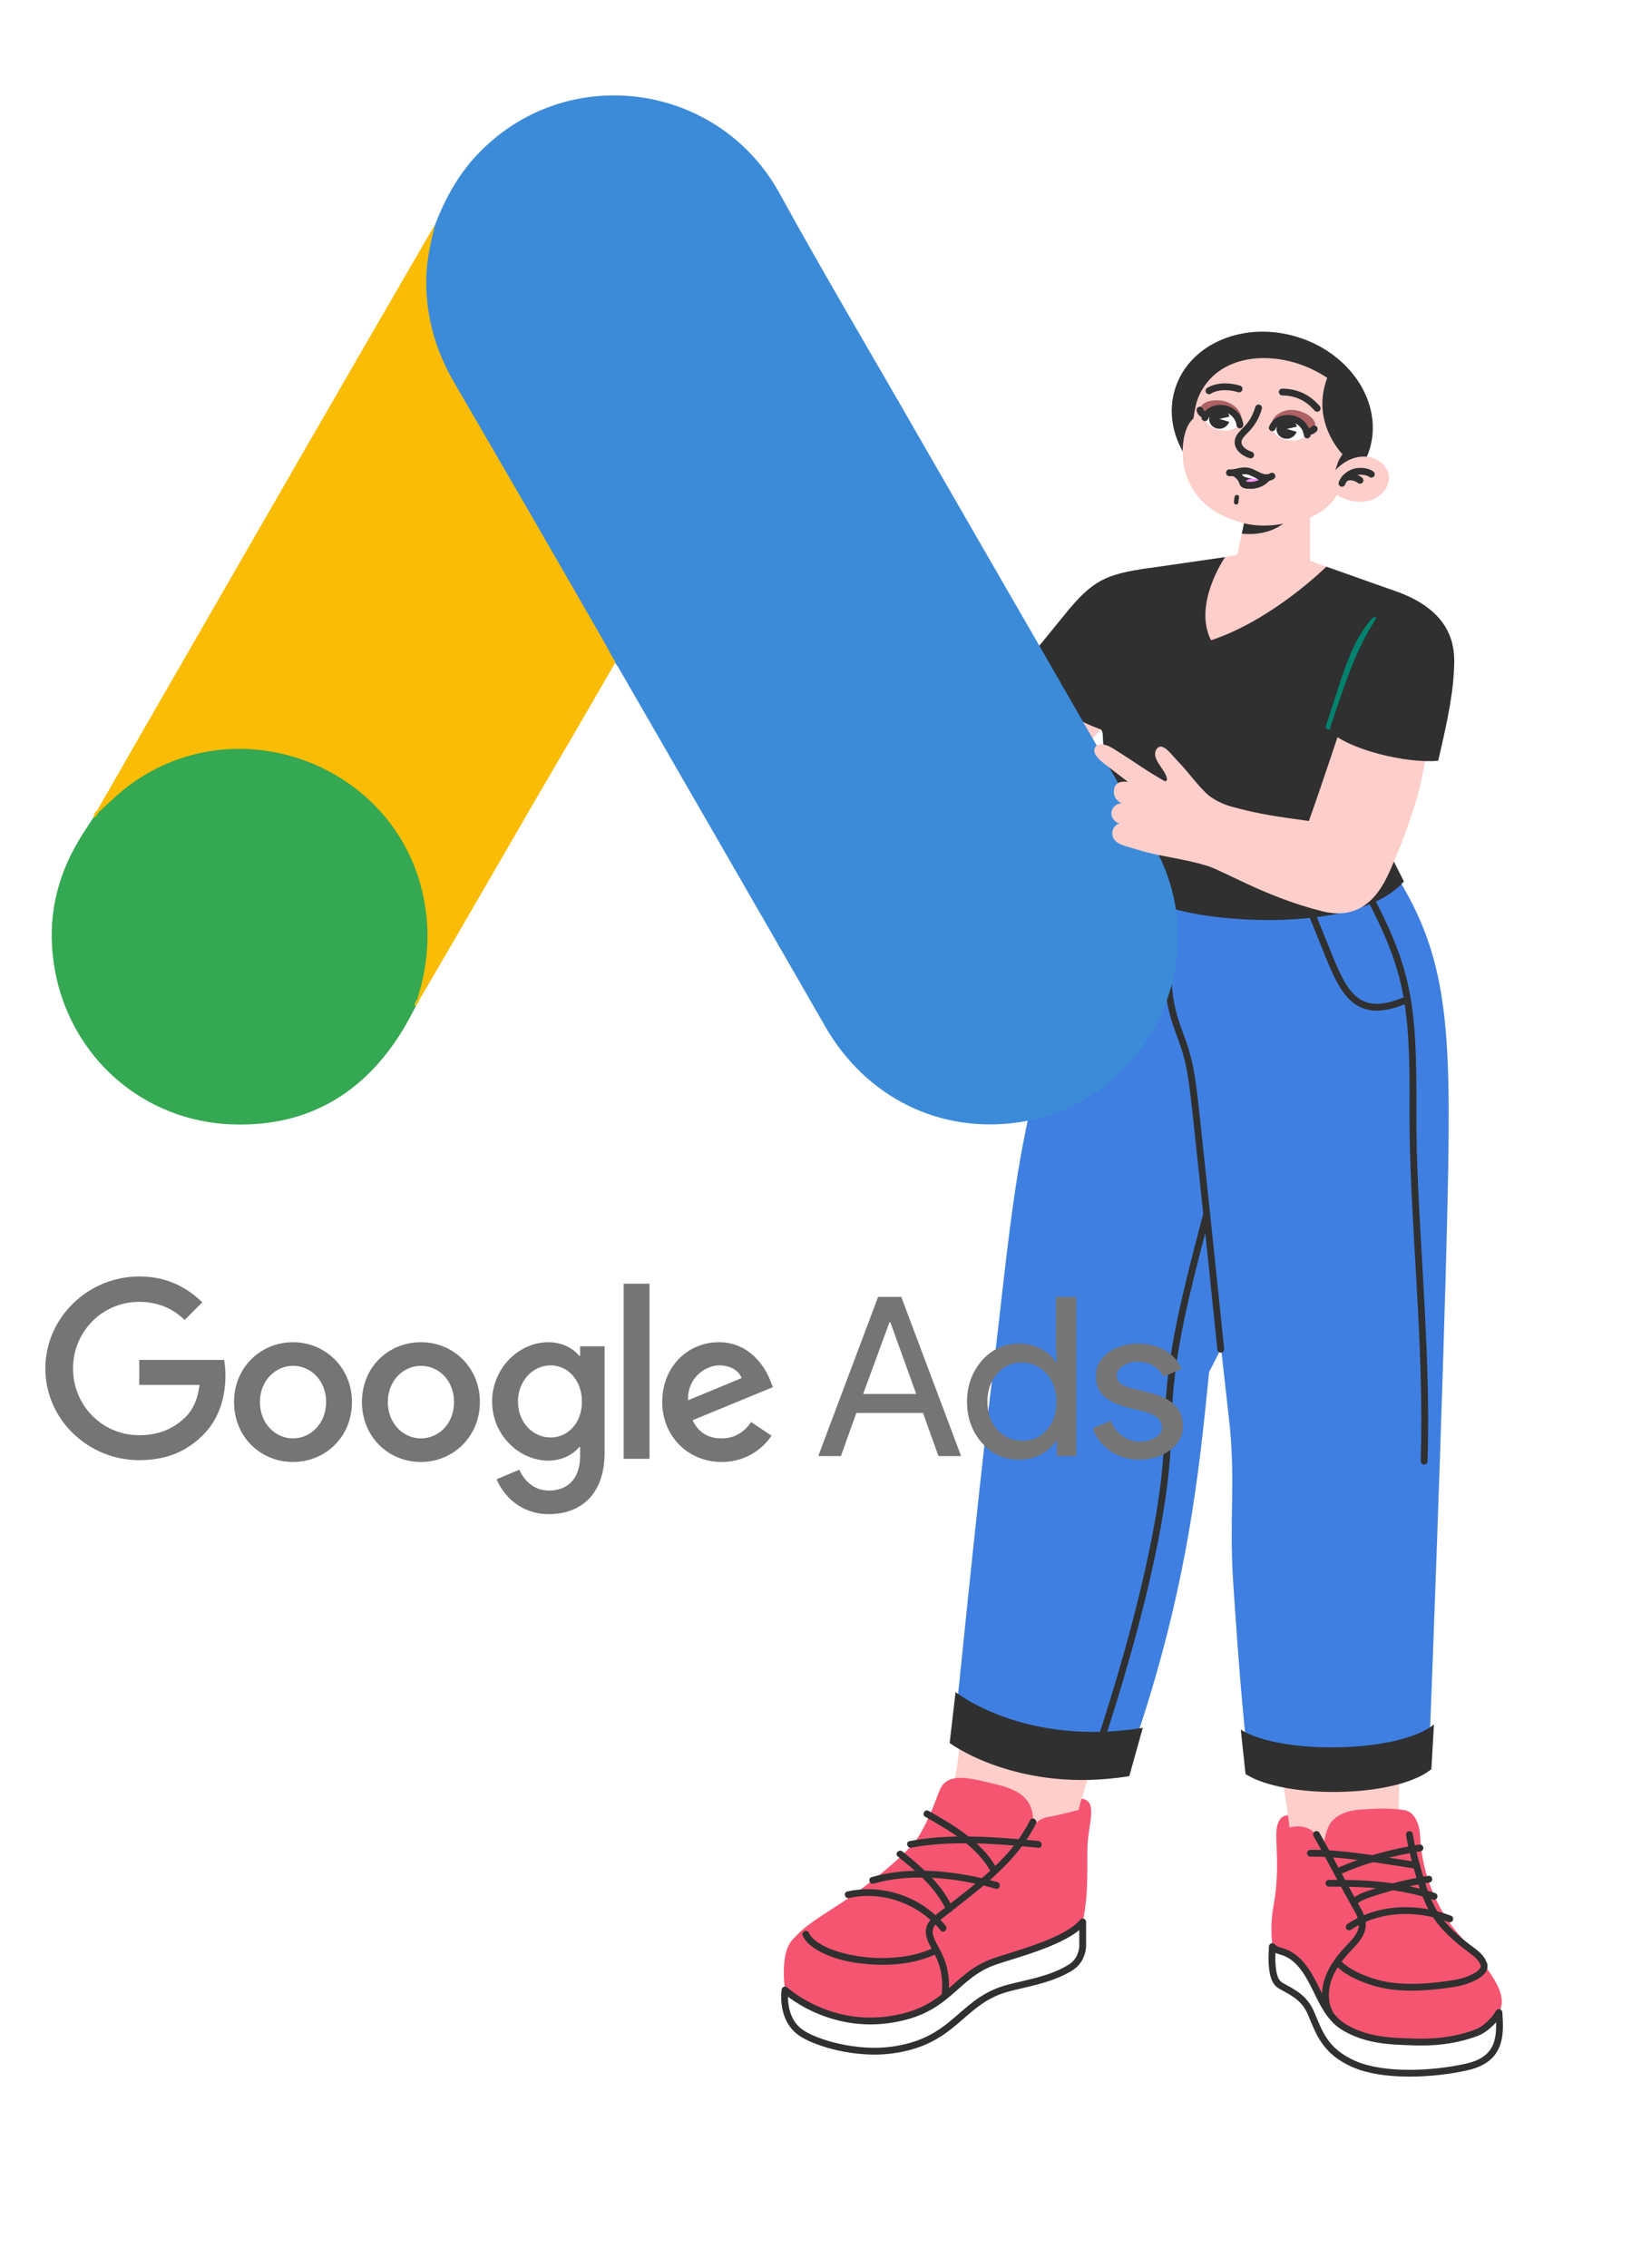 <svg width="364" height="500" viewBox="0 0 364 500" fill="none" xmlns="http://www.w3.org/2000/svg">
<g clip-path="url(#clip0_851_33)">
<g filter="url(#filter0_d_851_33)">
<path d="M236.622 385.748C234.047 393.777 231.07 401.413 233.616 407.903C234.921 411.228 235.178 417.709 229.095 421.333C223.895 424.43 218.034 423.99 212.63 427.109C210.344 428.428 208.237 430.102 206.036 431.567C202.995 433.592 199.838 435.488 196.463 436.84C193.297 438.109 189.938 439.508 186.5 439.515C184.385 439.519 181.411 438.992 180.604 436.939L179.989 436.841C179.43 437.032 178.893 437.045 178.373 437.002C177.7 436.948 177.125 436.705 176.6 436.206C176.6 436.206 175.444 436.001 175.273 435.982C174.141 435.854 173.574 435.211 173.162 434.292C172.571 434.11 171.739 433.252 171.553 432.691C170.703 430.131 172.592 427.819 174.377 426.321C175.254 425.585 176.204 424.947 177.181 424.366C183.88 420.381 195.671 408.805 199.571 404.4C203.081 400.436 206.264 392.725 207.445 381.955C209.382 369.575 217.595 292.584 220.704 272.924C223.813 253.264 230.815 224.285 239.971 188.291L293.404 185.711L295.234 227.105L257.303 298.724C255.439 343.256 238.186 381.416 236.622 385.748Z" fill="#FDCECA"/>
<path d="M238.613 177.778L237.675 186.046C232.209 202.662 228.216 215.639 222.16 245.072C218.673 262.019 217.304 279.436 214.312 303.597C211.852 323.457 206.31 378.585 206.31 378.585C206.31 378.585 220.783 389.714 244.18 385.926C257.962 347.688 260.4 319.772 262.577 298.469L298.777 227.524L293.933 173.121L238.613 177.778Z" fill="#3F7FE1"/>
<path d="M262.041 263.632C256.121 286.138 253.692 296.471 253.422 312.612C252.961 340.127 236.321 386.682 236.321 386.682" stroke="#303030" stroke-width="1.5" stroke-miterlimit="10" stroke-linecap="round" stroke-linejoin="round"/>
<path d="M223.668 398.752C224.327 393.127 221.316 390.732 215.765 389.406C210.214 388.08 206.31 386.937 204.018 389.272C202.749 390.566 202.185 394.708 198.623 400.716C196.439 404.399 187.544 411.509 182.04 415.143C176.233 418.977 173.529 420.384 170.561 423.818C167.876 426.925 169.081 434.694 169.081 434.694C169.081 434.694 178.097 443.051 191.632 441.293C205.339 439.513 206.037 431.565 215.448 428.352C219.93 426.822 231.217 423.986 234.706 419.699C236.129 413.011 235.588 407.499 235.766 402.938C235.964 397.869 238.154 393.009 234.437 392.515L233.774 395.021C233.774 395.021 229.244 396.215 227.073 396.573C224.657 396.973 223.668 398.752 223.668 398.752Z" fill="#F55571"/>
<path d="M191.631 441.294C205.338 439.514 206.036 431.566 215.447 428.353C219.929 426.823 231.216 423.987 234.705 419.7V424.766C234.705 426.736 233.774 428.608 232.173 429.648C227.402 432.748 220.606 433.438 216.925 434.695C207.514 437.908 206.157 446.191 192.45 447.972C184.716 448.977 175.865 446.438 172.505 444.061C168.084 440.932 169.08 434.696 169.08 434.696C169.08 434.696 178.096 443.052 191.631 441.294Z" fill="white" stroke="#303030" stroke-width="1.5" stroke-miterlimit="10" stroke-linecap="round" stroke-linejoin="round"/>
<path d="M224.398 398.03C221.808 403.208 217.808 407.419 213.45 411.158C210.986 413.272 208.421 415.264 205.861 417.259C205.199 417.775 204.537 418.291 203.876 418.808C203.277 419.277 202.625 419.736 202.161 420.348C201.095 421.757 201.873 423.348 202.622 424.7C203.529 426.339 204.341 427.963 204.778 429.798C205.213 431.627 205.335 433.522 205.136 435.391C205.035 436.341 203.534 436.351 203.636 435.391C203.822 433.651 203.737 431.901 203.332 430.197C202.942 428.559 202.25 427.103 201.432 425.643C200.683 424.305 199.912 422.81 200.175 421.228C200.449 419.58 201.764 418.569 202.999 417.604C208.003 413.691 213.205 409.889 217.535 405.209C219.744 402.821 221.646 400.185 223.103 397.272C223.535 396.409 224.829 397.168 224.398 398.03Z" fill="#303030"/>
<path d="M202.384 426.786C198.17 428.743 193.392 429.325 188.784 429.104C184.64 428.906 180.251 428.134 176.574 426.121C175.159 425.347 173.716 424.286 172.993 422.799C172.573 421.934 173.866 421.173 174.288 422.042C174.85 423.198 175.913 424.006 177.009 424.645C178.512 425.521 180.169 426.107 181.844 426.554C185.984 427.658 190.4 427.926 194.65 427.398C197.04 427.101 199.437 426.508 201.627 425.491C202.497 425.087 203.26 426.379 202.384 426.786Z" fill="#303030"/>
<path d="M182.795 412.984C188.93 411.603 195.536 413.099 200.573 416.841C202.021 417.917 203.333 419.148 204.48 420.543C205.088 421.283 204.033 422.35 203.419 421.604C198.606 415.748 190.648 412.752 183.194 414.431C182.253 414.642 181.852 413.196 182.795 412.984Z" fill="#303030"/>
<path d="M194.971 404.166C199.245 407.646 203.631 411.333 205.961 416.46C206.357 417.332 205.065 418.096 204.666 417.217C202.386 412.201 198.091 408.631 193.91 405.227C193.162 404.617 194.228 403.561 194.971 404.166Z" fill="#303030"/>
<path d="M215.496 412.373C208.729 410.455 201.551 409.431 194.522 410.129C192.516 410.328 190.532 410.699 188.595 411.255C187.665 411.522 187.269 410.075 188.196 409.809C195.3 407.77 202.968 408.177 210.154 409.56C212.087 409.932 214.002 410.39 215.895 410.927C216.822 411.189 216.428 412.637 215.496 412.373Z" fill="#303030"/>
<path d="M200.733 395.219C206.372 398.409 212.214 401.873 215.607 407.603C216.1 408.436 214.804 409.191 214.312 408.36C211.056 402.859 205.385 399.573 199.976 396.514C199.135 396.039 199.89 394.743 200.733 395.219Z" fill="#303030"/>
<path d="M224.932 403.353C217.38 402.595 209.715 401.979 202.131 402.623C200.386 402.771 198.651 402.999 196.93 403.326C195.987 403.506 195.582 402.06 196.531 401.88C203.456 400.563 210.589 400.729 217.589 401.217C220.04 401.388 222.487 401.608 224.931 401.853C225.883 401.949 225.893 403.45 224.932 403.353Z" fill="#303030"/>
<path d="M206.676 369.013C206.676 369.013 221.763 381.152 247.959 376.911L244.971 387.56C220.417 391.535 205.373 380.253 205.373 380.253L206.676 369.013Z" fill="#303030"/>
<path d="M269.346 296.163C263.661 255.459 260.622 222.845 260.622 222.845C260.622 222.845 249.846 204.015 248.572 187.875L297.484 185.514C307.081 205.366 309.055 213.279 309.507 251.241C309.839 279.158 308.433 285.983 308.305 299.059C308.064 323.746 307.273 340.755 306.069 361.451C304.792 383.395 303.497 397.769 305.246 402.882C307.354 409.041 308.721 412.733 311.368 416.927C316.056 424.355 321.142 427.168 323.775 432.412C324.316 433.489 324.93 436.263 323.249 436.644C323.343 437.597 323.159 438.445 322.518 439.008C321.737 439.694 320.594 439.89 319.53 439.466C319.5 440.079 319.162 441.158 317.974 441.52C316.493 441.971 314.976 441.446 314.535 440.955C314.087 442.16 313.339 443.061 311.473 443.049C310.236 443.041 309.095 442.194 308.662 441.478C308.688 442.589 307.281 443.621 306.337 443.83C301.764 444.842 299.658 442.353 297.242 440.104C295.158 438.163 293.694 435.603 292.172 433.191C290.206 430.076 288.967 426.473 287.412 424.853C285.955 423.334 282.808 422.182 280.964 419.336C278.067 414.864 279.179 410.359 280.184 406.515C280.082 405.358 280.423 399.654 279.968 396.138C279.321 391.136 277.935 384.248 276.718 377.355C275.472 370.295 271.579 346.261 271.238 332.529C270.898 318.794 270.474 304.236 269.346 296.163Z" fill="#FDCECA"/>
<path d="M300.425 181.177L303.379 188.268C315.174 206.788 315.989 221.996 315.174 259.552C314.236 302.787 311.024 384.203 311.024 384.203C303.791 390.107 279.499 390.427 271.45 385.26C270.544 379.945 269.328 366.781 267.881 344.845C266.941 330.597 268.507 322.435 266.948 308.691C262.309 267.808 258.406 230.253 258.406 230.253C258.406 230.253 240.177 213.154 238.613 177.777L300.425 181.177Z" fill="#3F7FE1"/>
<path d="M312.146 376.161L311.576 386.026C303.792 392.38 279.27 392.665 270.608 387.104L269.558 377.299C278.22 382.859 304.362 382.516 312.146 376.161Z" fill="#303030"/>
<path d="M265.143 293.442C265.143 293.442 262.551 268.216 260.889 252.773C258.986 235.084 258.84 231.396 256.507 225.034C254.332 219.104 251.706 213.327 254.936 191.971" stroke="#303030" stroke-width="1.5" stroke-miterlimit="10" stroke-linecap="round" stroke-linejoin="round"/>
<path d="M301.48 189.832C294.063 192.66 261.798 197.715 239.201 187.078" stroke="#303030" stroke-width="1.5" stroke-miterlimit="10" stroke-linecap="round" stroke-linejoin="round"/>
<path d="M283.435 193.099C288.46 205.213 289.829 209.449 291.864 212.926C294.833 217.999 298.721 219.424 305.494 216.669" stroke="#303030" stroke-width="1.5" stroke-miterlimit="10" stroke-linecap="round" stroke-linejoin="round"/>
<path d="M296.641 191.18C306.311 209.309 307.676 216.179 307.518 240.95C307.373 263.664 310.846 291.916 309.977 318.118" stroke="#303030" stroke-width="1.5" stroke-miterlimit="10" stroke-linecap="round" stroke-linejoin="round"/>
<path d="M279.968 396.136C277.168 396.468 277.311 399.746 277.45 402.802C277.752 409.449 277.415 412.358 276.718 416.528C276.187 419.705 276.244 421.739 276.515 425.132C276.515 425.132 278.15 426.051 279.047 426.361C282.333 427.494 284.366 430.865 285.943 434.084C287.519 437.303 289.073 440.803 292.023 442.693C297.845 446.421 306.11 446.384 312.64 446.061C314.744 445.957 318.132 445.312 320.128 444.61C322.124 443.908 325.409 441.556 326.476 439.659C328.455 436.142 325.32 432.141 323.049 428.822C320.779 425.503 317.634 422.919 315.368 419.597C311.738 414.274 309.381 407.498 309.109 400.935C308.998 398.24 307.966 395.353 305.512 395.025C301.556 394.495 299.132 394.759 296.106 394.92C293.307 395.069 290.181 396.019 288.927 398.639C288.234 400.088 287.874 401.772 287.908 403.392C286.858 401.492 286.067 399.91 284.677 399.22C283.352 398.562 282.244 398.457 280.3 398.857C280.299 398.851 279.968 396.136 279.968 396.136Z" fill="#F55571"/>
<path d="M286.246 400.409C288.803 404.878 292.406 411.896 294.963 416.365C295.675 417.609 296.41 418.944 296.363 420.393C296.296 422.469 294.686 424.071 293.286 425.545C291.502 427.424 289.858 429.522 288.94 431.99C288.022 434.457 287.909 437.351 289.105 439.684" stroke="#303030" stroke-width="1.5" stroke-miterlimit="10" stroke-linecap="round" stroke-linejoin="round"/>
<path d="M306.744 400.433C307.129 403.013 307.998 406.236 308.603 408.345C309.52 411.545 310.457 414.79 312.169 417.611C314.187 420.938 317.173 423.491 320.24 425.782C321.203 426.501 322.209 427.234 322.807 428.3" stroke="#303030" stroke-width="1.5" stroke-miterlimit="10" stroke-linecap="round" stroke-linejoin="round"/>
<path d="M290.91 428.549C292.683 430.795 296.76 432.397 299.449 433.159C305.36 434.834 312.703 433.893 316.727 433.237C320.387 432.64 324.055 430.699 323.048 428.822" stroke="#303030" stroke-width="1.5" stroke-miterlimit="10" stroke-linecap="round" stroke-linejoin="round"/>
<path d="M304.793 446.048C300.344 445.878 295.877 445.162 292.021 442.693C289.071 440.804 287.517 437.303 285.941 434.084C284.365 430.865 282.331 427.494 279.045 426.361C278.148 426.052 277.125 425.884 276.513 425.132C276.456 427.161 276.326 427.865 276.527 429.709C276.709 431.387 277.026 433 278.451 433.796C281.139 435.296 283.575 436.401 285.039 439.808C286.825 443.964 287.999 448.172 294.508 451.027C300.98 453.867 311.819 453.376 319.411 451.663C326.962 449.96 326.841 444.691 326.474 439.658C325.467 441.448 323.402 443.422 321.547 444.117C314.628 446.708 308.548 446.191 304.793 446.048Z" fill="white" stroke="#303030" stroke-width="1.5" stroke-miterlimit="10" stroke-linecap="round" stroke-linejoin="round"/>
<path d="M293.456 420.798C299.907 416.477 308.453 416.238 315.635 419.032" stroke="#303030" stroke-width="1.5" stroke-miterlimit="10" stroke-linecap="round" stroke-linejoin="round"/>
<path d="M294.529 415.368C295.368 414.453 296.555 414 297.706 413.603C302.046 412.107 306.505 410.992 311.023 410.276" stroke="#303030" stroke-width="1.5" stroke-miterlimit="10" stroke-linecap="round" stroke-linejoin="round"/>
<path d="M312.178 414.056C304.421 411.553 297.121 411.113 289.003 411.172" stroke="#303030" stroke-width="1.5" stroke-miterlimit="10" stroke-linecap="round" stroke-linejoin="round"/>
<path d="M290.851 408.653C296.405 406.097 303.051 404.306 309.057 403.391" stroke="#303030" stroke-width="1.5" stroke-miterlimit="10" stroke-linecap="round" stroke-linejoin="round"/>
<path d="M308.285 407.233C301.638 406.226 291.631 404.408 284.916 404.56" stroke="#303030" stroke-width="1.5" stroke-miterlimit="10" stroke-linecap="round" stroke-linejoin="round"/>
<path d="M174.795 137.465C175.223 136.705 176.073 136.174 176.94 136.271C176.013 135.666 175.669 134.317 176.192 133.342C176.715 132.367 178.03 131.908 179.047 132.346C178.436 131.873 177.527 130.163 178.778 128.558C179.956 127.047 181.975 128.483 182.03 128.417C182.03 128.417 179.643 124.438 179.147 123.638C178.206 122.117 177.839 121.42 177.59 120.289C177.303 118.985 178.436 117.98 179.695 118.604C181.039 119.271 181.754 120.519 182.912 122.074C184.33 123.977 186.61 127.423 188.367 129.645C189.329 130.862 189.639 131.43 189.952 131.343C190.612 131.159 190.322 129.424 190.158 128.708C189.907 127.614 189.574 126.501 189.725 125.368C189.833 124.558 190.663 123.542 191.583 123.843C191.803 123.915 191.984 124.075 192.138 124.248C192.906 125.111 193.276 126.602 193.719 127.665C194.248 128.937 194.729 130.23 195.158 131.539C195.751 133.347 196.307 135.134 197.149 137.023C197.99 138.912 199.877 140.792 201.082 141.709C206.18 145.591 210.432 147.938 216.003 151.059C222.057 144.138 228.643 136.137 232.694 131.345C236.741 126.558 238.727 125.037 241.27 124.238C243.933 123.401 245.423 123.021 248.768 122.523C252.305 128.249 250.465 140.322 241.439 153.148C238.759 156.955 233.443 163.028 230.441 165.986C227.438 168.944 220.622 177.213 211.451 170.656C201.126 163.274 194.791 154.753 191.672 152.189C188.553 149.625 184.825 147.537 181.337 145.192C179.863 144.201 178.479 143.077 177.075 141.991C175.884 141.07 174.27 139.944 174.531 138.22C174.571 137.955 174.663 137.699 174.795 137.465Z" fill="#FDCECA"/>
<path d="M186.867 134.864C186.43 138.61 188.752 141.236 190.717 143.142" stroke="#303030" stroke-width="1.5" stroke-miterlimit="10" stroke-linecap="round" stroke-linejoin="round"/>
<path d="M179.859 132.805C180.995 133.665 182.203 134.428 183.468 135.084C184.761 135.755 185.859 136.189 186.548 135.404C187.237 134.619 187.097 133.427 186.407 132.558C185.408 131.3 183.64 129.663 182.032 128.416" stroke="#303030" stroke-width="1.5" stroke-miterlimit="10" stroke-linecap="round" stroke-linejoin="round"/>
<path d="M177.746 137.212C178.882 138.072 180.09 138.835 181.355 139.491C182.648 140.162 183.746 140.596 184.435 139.811C185.124 139.026 184.984 137.834 184.294 136.965C183.295 135.706 181.527 134.07 179.919 132.823" stroke="#303030" stroke-width="1.5" stroke-miterlimit="10" stroke-linecap="round" stroke-linejoin="round"/>
<path d="M179.181 143.88C180.475 144.551 181.572 144.985 182.261 144.2C182.95 143.415 182.81 142.223 182.12 141.354C181.121 140.096 179.353 138.459 177.745 137.212" stroke="#303030" stroke-width="1.5" stroke-miterlimit="10" stroke-linecap="round" stroke-linejoin="round"/>
<path d="M216.015 151.062C218.485 152.834 220.479 155.508 221.711 157.983" stroke="#303030" stroke-width="1.5" stroke-miterlimit="10" stroke-linecap="round" stroke-linejoin="round"/>
<path d="M239.415 157.056C239.216 156.986 239.015 156.923 238.817 156.851C235.967 155.812 233.15 154.554 230.799 152.606C227.331 149.732 224.228 146.186 221.926 142.238C224.628 138.979 227.841 135.077 230.636 131.612C236.896 123.853 239.705 122.609 249.425 121.208C253.293 127.948 250.579 139.371 247.399 145.768C245.913 148.756 242.866 152.915 239.415 157.056Z" fill="#303030"/>
<path d="M255.087 81.679C251.933 91.673 258.963 102.801 270.79 106.534C282.617 110.267 294.762 105.191 297.916 95.197C301.07 85.203 294.04 74.075 282.213 70.342C270.387 66.609 258.242 71.685 255.087 81.679Z" fill="#303030"/>
<path d="M259.127 88.235C259.562 85.266 259.935 83.428 261.615 81.004C267.054 73.154 279.707 73.3 288.623 79.31C284.918 89.062 291.975 96.113 291.975 96.113C290.932 97.709 291.023 97.867 290.402 99.655C292.03 97.902 294.347 96.602 296.81 96.654C299.273 96.706 301.767 98.384 302.168 100.711C302.564 103.012 300.819 105.3 298.554 106.137C296.289 106.974 293.322 106.749 290.788 105.116L290.785 105.114C289.666 107.064 287.608 108.919 284.83 110.117V119.638L289.976 121.519C289.976 121.519 277.055 141.365 263.604 139.131C250.353 136.93 262.642 119.439 262.642 119.439L268.798 118.284L270.274 111.359C265.641 110.05 260.247 107.937 257.598 100.968C256.379 97.767 256.146 90.915 259.127 88.235Z" fill="#FDCECA"/>
<path d="M278.936 111.432C278.936 111.432 274.695 112.463 270.27 111.359L269.785 113.633C269.785 113.633 274.942 114.464 278.936 111.432Z" fill="#303030"/>
<path d="M273.48 85.931C272.067 90.707 269.356 91.156 268.998 93.121C268.67 94.92 270.741 96.022 271.729 96.297" stroke="#303030" stroke-width="1.5" stroke-miterlimit="10" stroke-linecap="round" stroke-linejoin="round"/>
<path d="M269.174 105.734C269.134 105.919 269.101 106.105 269.076 106.293C269.082 106.249 269.088 106.204 269.094 106.16C269.069 106.348 269.051 106.536 269.041 106.725C269.034 106.858 268.99 106.983 268.895 107.079C268.808 107.166 268.666 107.231 268.541 107.225C268.412 107.219 268.278 107.177 268.187 107.079C268.1 106.984 268.033 106.858 268.041 106.725C268.065 106.303 268.121 105.882 268.21 105.469C268.235 105.35 268.337 105.23 268.44 105.17C268.547 105.107 268.705 105.081 268.825 105.12C269.094 105.207 269.233 105.46 269.174 105.734Z" fill="#303030"/>
<path d="M269.638 89.358C270.344 87.287 268.153 84.296 264.409 84.251C260.659 84.205 260.039 86.299 260.922 87.292C261.804 88.285 262.221 87.454 263.462 86.933C264.703 86.413 268.83 86.985 269.638 89.358Z" fill="#AD6163"/>
<path d="M269.355 89.675C269.217 88.125 268.053 86.718 266.512 86.239C264.971 85.76 262.551 85.992 261.645 88.093C261.731 90.432 266.557 92.216 269.355 89.675Z" fill="white"/>
<path d="M262.642 88.874C262.923 90.038 264.139 90.75 265.36 90.465C266.58 90.18 267.342 89.004 267.061 87.84C266.78 86.676 265.563 85.964 264.343 86.249C263.123 86.535 262.361 87.71 262.642 88.874Z" fill="#303030"/>
<path d="M267.228 87.814L264.852 88.357L267.264 89.063L267.228 87.814Z" fill="white"/>
<path d="M261.647 88.093C262.553 85.992 264.973 85.76 266.514 86.239C268.054 86.718 269.219 88.126 269.357 89.675" stroke="#303030" stroke-width="1.5" stroke-miterlimit="10" stroke-linecap="round" stroke-linejoin="round"/>
<path d="M260.562 86.399C260.664 86.91 261.1 87.337 261.613 87.429" stroke="#303030" stroke-width="1.5" stroke-miterlimit="10" stroke-linecap="round" stroke-linejoin="round"/>
<path d="M269.186 81.737C266.94 81.063 264.407 81.036 262.547 82.155" stroke="#303030" stroke-width="1.5" stroke-miterlimit="10" stroke-linecap="round" stroke-linejoin="round"/>
<path d="M276.336 89.569C276.472 87.385 279.636 85.453 283.115 86.836C286.6 88.221 286.377 90.393 285.183 90.975C283.989 91.558 283.921 90.63 282.971 89.677C282.02 88.723 277.987 87.683 276.336 89.569Z" fill="#AD6163"/>
<path d="M284.211 91.881C284.073 90.331 282.909 88.924 281.368 88.445C279.827 87.966 277.408 88.198 276.501 90.299C276.586 92.638 281.412 94.421 284.211 91.881Z" fill="white"/>
<path d="M277.495 91.079C277.776 92.243 278.992 92.955 280.213 92.67C281.433 92.385 282.195 91.209 281.914 90.045C281.633 88.881 280.417 88.169 279.197 88.454C277.976 88.74 277.214 89.915 277.495 91.079Z" fill="#303030"/>
<path d="M282.081 90.02L279.705 90.562L282.117 91.268L282.081 90.02Z" fill="white"/>
<path d="M276.501 90.299C277.407 88.198 279.827 87.966 281.368 88.445C282.909 88.924 284.074 90.331 284.211 91.881" stroke="#303030" stroke-width="1.5" stroke-miterlimit="10" stroke-linecap="round" stroke-linejoin="round"/>
<path d="M285.746 90.552C285.339 91.03 284.65 91.247 284.042 91.089" stroke="#303030" stroke-width="1.5" stroke-miterlimit="10" stroke-linecap="round" stroke-linejoin="round"/>
<path d="M278.703 82.425C281.552 82.444 284.211 83.47 286.4 86.03" stroke="#303030" stroke-width="1.5" stroke-miterlimit="10" stroke-linecap="round" stroke-linejoin="round"/>
<path d="M273.193 100.733C271.917 100.752 270.357 100.94 269.857 102.032C269.275 100.667 268.288 100.235 268.288 100.235C268.288 100.235 269.527 99.616 270.834 99.809C272.141 100.001 273.193 100.733 273.193 100.733Z" fill="#303030"/>
<path d="M275.283 101.42C274.853 102.011 273.154 103.395 270.587 102.908C270.029 102.784 270.022 102.431 269.858 102.032C269.974 101.502 270.894 100.532 273.194 100.733C273.78 101.155 274.666 101.37 275.283 101.42Z" fill="#FF95FB" stroke="#303030" stroke-width="1.5" stroke-miterlimit="10" stroke-linecap="round" stroke-linejoin="round"/>
<path d="M273.895 101.05C273.895 101.05 273.777 101.525 273.012 101.563C272.247 101.601 270.633 101.318 270.118 100.968C269.603 100.617 269.51 99.89 269.51 99.89C269.51 99.89 270.544 99.606 271.203 99.846C271.862 100.085 273.665 100.969 273.895 101.05Z" fill="white"/>
<path d="M267.051 100.225C268.321 100.335 269.568 99.665 270.834 99.808C271.821 99.92 272.678 100.508 273.582 100.92C274.486 101.332 275.618 101.55 276.422 100.966" stroke="#303030" stroke-width="1.5" stroke-miterlimit="10" stroke-linecap="round" stroke-linejoin="round"/>
<path d="M268.17 100.265C268.986 100.749 269.634 101.384 269.955 102.277C270.007 102.422 270.082 102.77 270.586 102.907C271.512 103.16 274.109 103.028 275.336 101.348" stroke="#303030" stroke-width="1.5" stroke-miterlimit="10" stroke-linecap="round" stroke-linejoin="round"/>
<path d="M298.342 100.55C297.809 100.114 296.448 99.708 295.026 99.977C293.603 100.246 292.364 101.252 291.857 102.55" stroke="#303030" stroke-width="1.5" stroke-miterlimit="10" stroke-linecap="round" stroke-linejoin="round"/>
<path d="M295.848 101.885C295.455 101.567 294.051 100.726 292.571 101.388" stroke="#303030" stroke-width="1.5" stroke-miterlimit="10" stroke-linecap="round" stroke-linejoin="round"/>
<path d="M288.42 120.925L304.266 126.532C308.637 141.716 300.02 159.342 300.02 159.342C298.448 168.918 297.638 174.964 297.638 174.964C297.638 174.964 301.668 182.595 305.527 190.318C298.378 198.546 279.192 199.829 264.829 198.23C250.466 196.631 241.02 191.466 236.21 186.749C237.113 182.194 239.379 173.807 239.379 173.807C239.379 173.807 239.6 165.985 239.106 157.596C231.53 140.362 243.134 128.425 249.46 121.217L266.098 118.82C266.098 118.82 258.944 129.159 262.999 137.154C276.715 132.597 288.42 120.925 288.42 120.925Z" fill="#303030"/>
<path d="M289.459 169.667C287.981 168.949 286.251 168.702 284.655 168.974C284.256 169.042 283.847 168.868 283.732 168.45C283.633 168.09 283.854 167.596 284.256 167.527C286.297 167.179 288.353 167.466 290.216 168.371C290.58 168.548 290.678 169.067 290.485 169.397C290.267 169.769 289.824 169.844 289.459 169.667Z" fill="#303030"/>
<path d="M91.9 45.6C94.3 39.3 97.6 33.5 102.5 28.8C122.1 9.7 154.5 14.5 167.8 38.5C177.8 56.7 188.4 74.5 198.7 92.5C215.9 122.4 233.3 152.3 250.3 182.3C264.6 207.4 249.1 239.1 220.7 243.4C203.3 246 187 238 178 222.4C162.9 196.1 147.7 169.8 132.6 143.6C132.3 143 131.9 142.5 131.5 142C129.9 140.7 129.2 138.8 128.2 137.1C121.5 125.3 114.6 113.6 107.9 101.9C103.6 94.3 99.1 86.8 94.8 79.2C90.9 72.4 89.1 65 89.3 57.2C89.6 53.2 90.1 49.2 91.9 45.6Z" fill="#3C8BD9"/>
<path d="M91.9 45.6C91 49.2 90.2 52.8 90 56.6C89.7 65 91.8 72.8 96 80.1C107 99 118 118 128.9 137C129.9 138.7 130.7 140.4 131.7 142C125.7 152.4 119.7 162.7 113.6 173.1C105.2 187.6 96.8 202.2 88.3 216.7C87.9 216.7 87.8 216.5 87.7 216.2C87.6 215.4 87.9 214.7 88.1 213.9C92.2 198.9 88.8 185.6 78.5 174.2C72.2 167.3 64.2 163.4 55 162.1C43 160.4 32.4 163.5 22.9 171C21.2 172.3 20.1 174.2 18.1 175.2C17.7 175.2 17.5 175 17.4 174.7C22.2 166.4 26.9 158.1 31.7 149.8C51.5 115.4 71.3 81 91.2 46.7C91.4 46.3 91.7 46 91.9 45.6Z" fill="#FABC04"/>
<path d="M17.8 175C19.7 173.3 21.5 171.5 23.5 169.9C47.8 150.7 84.3 164.6 89.6 195C90.9 202.3 90.2 209.3 88 216.3C87.9 216.9 87.8 217.4 87.6 218C86.7 219.6 85.9 221.3 84.9 222.9C76 237.6 62.9 244.9 45.7 243.8C26 242.4 10.5 227.6 7.8 208C6.5 198.5 8.4 189.6 13.3 181.4C14.3 179.6 15.5 178 16.6 176.2C17.1 175.8 16.9 175 17.8 175Z" fill="#34A852"/>
<path d="M17.799 175C17.399 175.4 17.399 176.1 16.699 176.2C16.599 175.5 16.999 175.1 17.399 174.6L17.799 175Z" fill="#FABC04"/>
<path d="M87.599 218C87.199 217.3 87.599 216.8 87.999 216.3C88.099 216.4 88.299 216.6 88.399 216.7L87.599 218Z" fill="#E1C025"/>
<path d="M26.7 277.4C15.4 277.4 6 286.5 6 297.7C6 308.9 15.4 317.9 26.7 317.9C32.8 317.9 37.3 315.9 40.9 312.2C44.6 308.5 45.7 303.4 45.7 299.3C45.7 298 45.6 296.8 45.4 295.8H26.7V301.3H40C39.6 304.4 38.6 306.7 37 308.3C35.1 310.2 32 312.4 26.7 312.4C18.5 312.4 12.1 305.8 12.1 297.7C12.1 289.6 18.5 283 26.7 283C31.1 283 34.4 284.7 36.7 287L40.6 283.1C37.3 279.9 32.9 277.4 26.7 277.4ZM60.6 291.9C53.5 291.9 47.6 297.4 47.6 305.1C47.6 312.7 53.4 318.3 60.6 318.3C67.8 318.3 73.6 312.7 73.6 305.1C73.6 297.5 67.7 291.9 60.6 291.9ZM60.6 313.1C56.7 313.1 53.3 309.8 53.3 305.1C53.3 300.4 56.7 297.1 60.6 297.1C64.5 297.1 67.9 300.3 67.9 305.1C67.9 309.8 64.5 313.1 60.6 313.1ZM88.8 291.9C81.6 291.9 75.8 297.4 75.8 305.1C75.8 312.7 81.6 318.3 88.8 318.3C95.9 318.3 101.8 312.7 101.8 305.1C101.8 297.5 96 291.9 88.8 291.9ZM88.8 313.1C84.9 313.1 81.5 309.8 81.5 305.1C81.5 300.4 84.9 297.1 88.8 297.1C92.7 297.1 96.1 300.3 96.1 305.1C96.1 309.8 92.8 313.1 88.8 313.1ZM116.9 291.9C110.4 291.9 104.5 297.6 104.5 305C104.5 312.3 110.4 318 116.9 318C120 318 122.4 316.6 123.7 315H123.9V316.9C123.9 321.9 121.3 324.6 117 324.6C113.5 324.6 111.4 322.1 110.5 320L105.5 322.1C106.9 325.6 110.7 329.8 117 329.8C123.7 329.8 129.3 325.8 129.3 316.2V292.8H123.9V294.9H123.7C122.4 293.3 120 291.9 116.9 291.9ZM117.4 312.9C113.5 312.9 110.2 309.6 110.2 305C110.2 300.4 113.5 297 117.4 297C121.3 297 124.3 300.4 124.3 305C124.3 309.6 121.3 312.9 117.4 312.9ZM133.5 279H139.2V317.6H133.5V279ZM154.5 291.9C147.7 291.9 142 297.2 142 305.1C142 312.5 147.6 318.3 155.1 318.3C161.2 318.3 164.7 314.6 166.1 312.5L161.6 309.5C160.1 311.7 158 313.1 155.1 313.1C152.1 313.1 150 311.8 148.7 309.1L166.4 301.8L165.8 300.3C164.7 297.4 161.3 291.9 154.5 291.9ZM147.7 304.7C147.5 299.6 151.7 297 154.6 297C156.9 297 158.9 298.1 159.5 299.8L147.7 304.7Z" fill="#757575"/>
<path d="M176.4 317L189.6 281.9H194.7L207.9 317H202.9L199.5 307.5H184.8L181.4 317H176.4ZM186.3 303.3H198L192.3 287.5H192.1L186.3 303.3Z" fill="#757575"/>
<path d="M212.499 314.1C210.299 311.6 209.199 308.6 209.199 305C209.199 301.5 210.299 298.5 212.499 295.9C214.799 293.4 217.399 292.2 220.599 292.2C222.399 292.2 223.999 292.6 225.399 293.3C226.899 294.1 227.999 295 228.799 296.3H228.999L228.799 293V281.9H233.299V317H228.999V313.7H228.799C227.999 314.9 226.899 315.9 225.399 316.7C223.899 317.5 222.299 317.8 220.599 317.8C217.399 317.8 214.699 316.6 212.499 314.1ZM226.699 311.3C228.199 309.7 228.899 307.6 228.899 305C228.899 302.5 228.199 300.4 226.699 298.8C225.299 297.2 223.499 296.4 221.299 296.4C219.099 296.4 217.299 297.2 215.899 298.8C214.399 300.4 213.699 302.5 213.699 305C213.699 307.5 214.399 309.6 215.899 311.2C217.399 312.8 219.199 313.6 221.299 313.6C223.499 313.7 225.299 312.9 226.699 311.3Z" fill="#757575"/>
<path d="M254.1 315.6C252.3 317 250 317.8 247.2 317.8C244.8 317.8 242.7 317.2 240.8 315.9C239 314.6 237.7 313 236.9 310.9L240.9 309.2C241.5 310.6 242.3 311.8 243.5 312.6C244.6 313.4 245.9 313.8 247.2 313.8C248.6 313.8 249.8 313.5 250.8 312.9C251.8 312.3 252.2 311.5 252.2 310.7C252.2 309.2 251 308 248.7 307.3L244.6 306.3C239.9 305.1 237.6 302.9 237.6 299.5C237.6 297.3 238.5 295.6 240.3 294.2C242.1 292.9 244.4 292.2 247.1 292.2C249.2 292.2 251.1 292.7 252.9 293.7C254.6 294.7 255.8 296.1 256.5 297.8L252.5 299.5C252 298.5 251.3 297.7 250.3 297.1C249.3 296.5 248.1 296.2 246.8 296.2C245.6 296.2 244.6 296.5 243.6 297.1C242.7 297.7 242.2 298.4 242.2 299.3C242.2 300.7 243.5 301.7 246.1 302.2L249.7 303.1C254.5 304.3 256.8 306.7 256.8 310.3C256.9 312.4 255.9 314.2 254.1 315.6Z" fill="#757575"/>
<path d="M299.617 133.353C296.984 136.237 295.367 139.891 294.04 143.52C292.494 147.748 291.274 152.087 289.782 156.334C289.464 157.239 288.014 156.849 288.336 155.935C289.874 151.559 291.119 147.083 292.736 142.736C294.131 138.987 295.834 135.275 298.557 132.293C299.209 131.578 300.267 132.641 299.617 133.353Z" fill="#00826F"/>
<path d="M241.244 179.418C241.364 178.554 241.961 177.749 242.803 177.522C241.719 177.298 240.905 176.168 241.035 175.07C241.165 173.971 242.221 173.062 243.327 173.098C242.586 172.881 241.114 171.622 241.691 169.671C242.234 167.834 244.639 168.431 244.666 168.35C244.666 168.35 240.988 165.52 240.234 164.957C238.801 163.886 238.205 163.372 237.559 162.41C236.815 161.302 237.501 159.952 238.901 160.072C240.396 160.201 241.518 161.101 243.165 162.124C245.181 163.376 248.564 165.749 251.012 167.173C252.353 167.954 252.849 168.369 253.109 168.174C253.656 167.761 252.751 166.252 252.336 165.646C251.702 164.72 250.985 163.806 250.711 162.696C250.515 161.903 250.916 160.653 251.882 160.597C252.113 160.583 252.34 160.666 252.547 160.771C253.577 161.293 254.467 162.545 255.269 163.372C256.226 164.362 257.147 165.389 258.025 166.451C259.239 167.916 260.41 169.376 261.885 170.826C263.359 172.276 265.803 173.335 267.26 173.747C273.425 175.494 278.241 176.122 284.568 176.988C287.669 168.332 290.87 158.475 292.886 152.533C294.901 146.597 296.192 144.455 298.267 142.781C300.439 141.027 301.686 140.128 304.617 138.441C310.004 142.475 312.71 154.384 309.004 169.623C307.903 174.147 305.178 181.744 303.467 185.596C301.755 189.447 298.438 199.637 287.504 196.891C275.193 193.8 266.179 188.189 262.338 186.944C258.497 185.699 254.264 185.12 250.16 184.215C248.425 183.832 246.726 183.292 245.022 182.795C243.577 182.374 241.662 181.917 241.274 180.217C241.215 179.956 241.207 179.684 241.244 179.418Z" fill="#FDCECA"/>
<path d="M313.083 163.706C306.243 164.39 293.088 161.241 289.058 157.056C289.058 157.056 291.714 149.074 292.874 145.91C295.683 138.249 299.214 131.154 304.267 126.532C313.152 129.834 316.656 135.206 316.617 141.706C316.578 148.292 315.123 154.928 313.083 163.706Z" fill="#303030"/>
</g>
</g>
<defs>
<filter id="filter0_d_851_33" x="-2" y="9.033" width="345.355" height="460.77" filterUnits="userSpaceOnUse" color-interpolation-filters="sRGB">
<feFlood flood-opacity="0" result="BackgroundImageFix"/>
<feColorMatrix in="SourceAlpha" type="matrix" values="0 0 0 0 0 0 0 0 0 0 0 0 0 0 0 0 0 0 127 0" result="hardAlpha"/>
<feOffset dx="4" dy="4"/>
<feGaussianBlur stdDeviation="6"/>
<feComposite in2="hardAlpha" operator="out"/>
<feColorMatrix type="matrix" values="0 0 0 0 0 0 0 0 0 0 0 0 0 0 0 0 0 0 0.25 0"/>
<feBlend mode="normal" in2="BackgroundImageFix" result="effect1_dropShadow_851_33"/>
<feBlend mode="normal" in="SourceGraphic" in2="effect1_dropShadow_851_33" result="shape"/>
</filter>
<clipPath id="clip0_851_33">
<rect width="364" height="500" fill="white" transform="matrix(-1 0 0 1 364 0)"/>
</clipPath>
</defs>
</svg>
